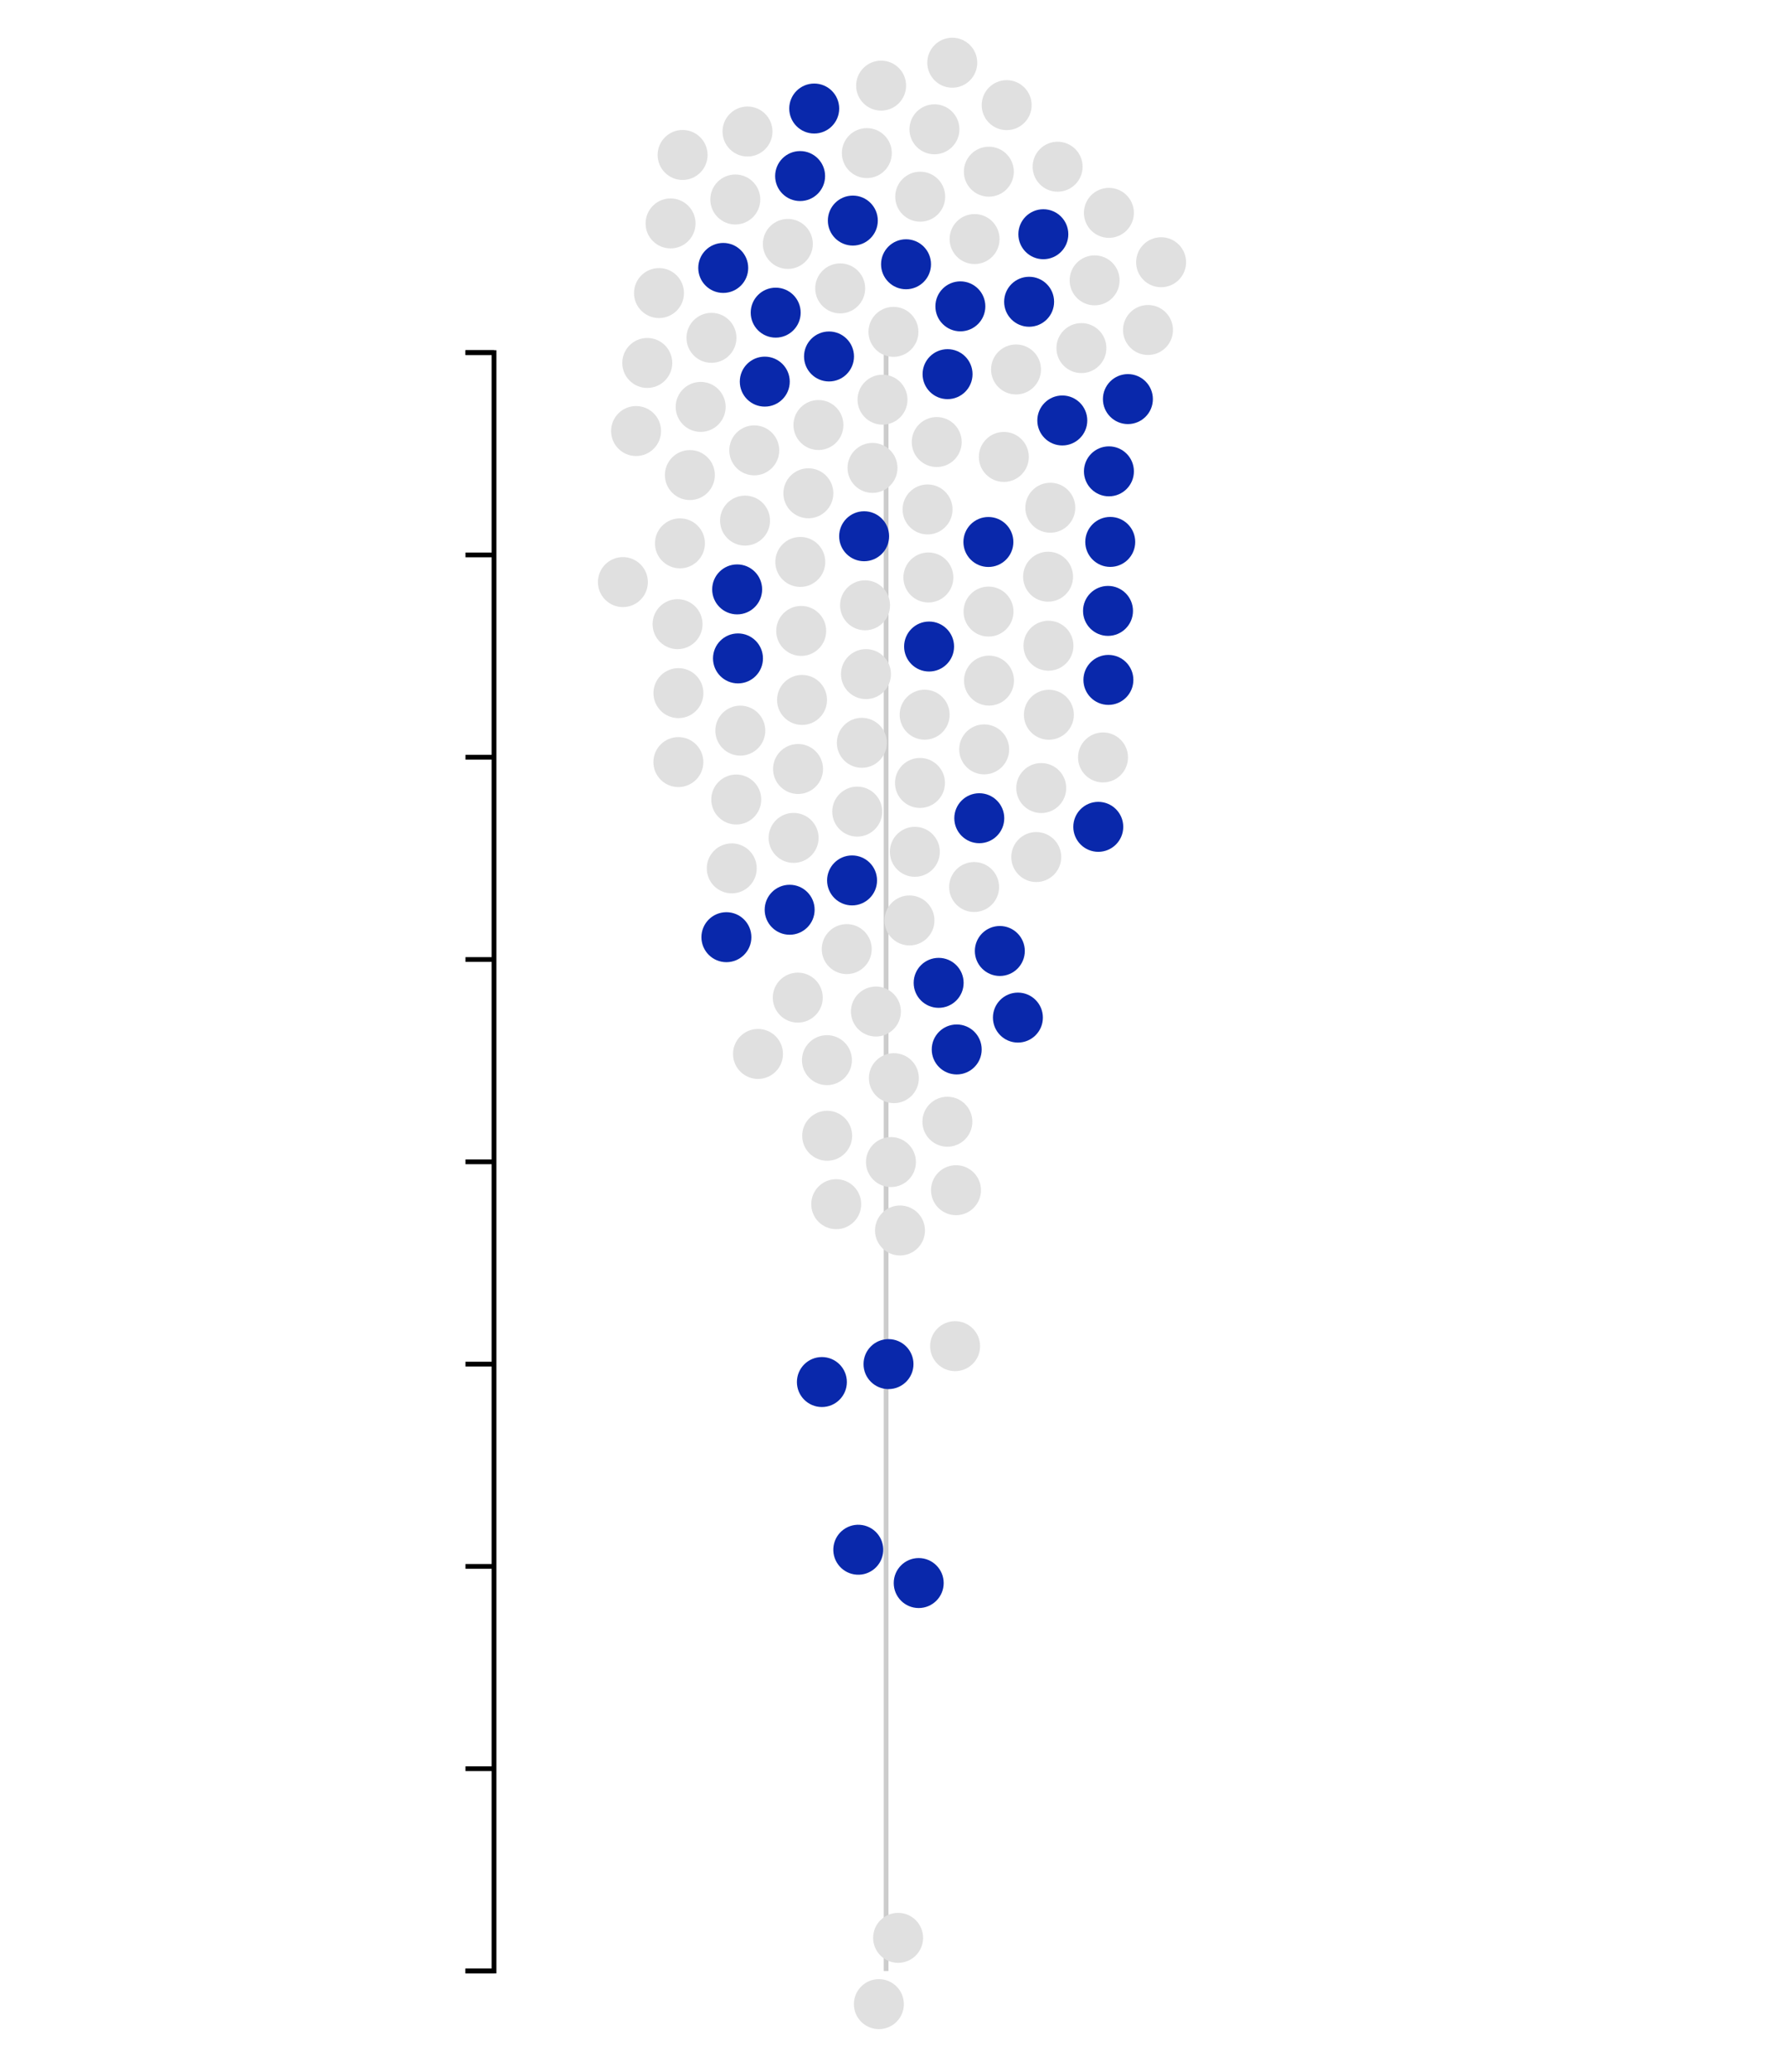 <?xml version="1.0" encoding="UTF-8"?>
<svg id="g-big_stumps_bubble-mobile-interative-img" xmlns="http://www.w3.org/2000/svg" baseProfile="tiny" version="1.2" viewBox="0 0 375 435.3">
  <!-- Generator: Adobe Illustrator 29.3.1, SVG Export Plug-In . SVG Version: 2.1.0 Build 151)  -->
  <path d="M97.845,74.081h6v340h-6" fill="none" stroke="#000"/>
  <line x1="103.845" y1="74.081" x2="97.845" y2="74.081" fill="none" stroke="#000"/>
  <line x1="103.845" y1="116.581" x2="97.845" y2="116.581" fill="none" stroke="#000"/>
  <line x1="103.845" y1="159.081" x2="97.845" y2="159.081" fill="none" stroke="#000"/>
  <line x1="103.845" y1="201.581" x2="97.845" y2="201.581" fill="none" stroke="#000"/>
  <line x1="103.845" y1="244.081" x2="97.845" y2="244.081" fill="none" stroke="#000"/>
  <line x1="103.845" y1="286.581" x2="97.845" y2="286.581" fill="none" stroke="#000"/>
  <line x1="103.845" y1="329.081" x2="97.845" y2="329.081" fill="none" stroke="#000"/>
  <line x1="103.845" y1="371.581" x2="97.845" y2="371.581" fill="none" stroke="#000"/>
  <line x1="103.845" y1="414.081" x2="97.845" y2="414.081" fill="none" stroke="#000"/>
  <line x1="186.263" y1="74.081" x2="186.263" y2="414.081" fill="none" stroke="#ccc"/>
  <g>
    <circle cx="-1743.401" cy="105.861" r="5.25" fill="#0928ab"/>
    <circle cx="-1400.606" cy="67.309" r="5.25" fill="#0928ab"/>
    <circle cx="-1737.258" cy="40.531" r="5.25" fill="#0928ab"/>
    <circle cx="-1662.403" cy="97.543" r="5.25" fill="#0928ab"/>
    <circle cx="-1773.621" cy="64.946" r="5.25" fill="#0928ab"/>
    <circle cx="-1719.75" cy="89.239" r="5.25" fill="#0928ab"/>
    <circle cx="-1724.837" cy="32.614" r="5.25" fill="#0928ab"/>
    <circle cx="-1768.389" cy="108.068" r="5.25" fill="#0928ab"/>
    <circle cx="-1748.667" cy="62.744" r="5.25" fill="#0928ab"/>
    <circle cx="-1645.62" cy="78.876" r="5.25" fill="#0928ab"/>
    <circle cx="-1546.229" cy="65.311" r="5.25" fill="#0928ab"/>
    <circle cx="-1334.271" cy="66.885" r="5.25" fill="#0928ab"/>
    <circle cx="-1594.719" cy="69.442" r="5.25" fill="#0928ab"/>
    <circle cx="-1718.356" cy="103.671" r="5.25" fill="#0928ab"/>
    <circle cx="-1414.608" cy="71.078" r="5.25" fill="#0928ab"/>
    <circle cx="-1651.44" cy="65.595" r="5.25" fill="#0928ab"/>
    <circle cx="-1678.96" cy="74.554" r="5.25" fill="#0928ab"/>
    <circle cx="-1730.249" cy="111.965" r="5.25" fill="#0928ab"/>
    <circle cx="-1619.62" cy="66.194" r="5.25" fill="#0928ab"/>
    <circle cx="-1546.11" cy="50.813" r="5.25" fill="#0928ab"/>
    <circle cx="-1724.301" cy="47.086" r="5.25" fill="#0928ab"/>
    <circle cx="-1757.842" cy="85.295" r="5.25" fill="#0928ab"/>
    <circle cx="-1558.848" cy="72.456" r="5.25" fill="#0928ab"/>
    <circle cx="-1341.267" cy="79.586" r="5.25" fill="#0928ab"/>
    <circle cx="-1611.105" cy="105.302" r="5.25" fill="#0928ab"/>
    <circle cx="-1718.375" cy="60.325" r="5.25" fill="#0928ab"/>
    <circle cx="-1558.727" cy="57.957" r="5.25" fill="#0928ab"/>
    <circle cx="-1736.446" cy="55.008" r="5.25" fill="#0928ab"/>
    <circle cx="-1673.178" cy="87.851" r="5.25" fill="#0928ab"/>
    <circle cx="-1761.778" cy="56.596" r="5.25" fill="#0928ab"/>
    <circle cx="-1668.807" cy="30.789" r="5.25" fill="#0928ab"/>
    <circle cx="-1686.864" cy="50.634" r="5.25" fill="#0928ab"/>
    <circle cx="-1696.386" cy="39.699" r="5.25" fill="#0928ab"/>
    <circle cx="-1606.231" cy="60.628" r="5.25" fill="#0928ab"/>
    <circle cx="-1786.775" cy="58.852" r="5.25" fill="#0928ab"/>
    <circle cx="-1546.351" cy="79.809" r="5.25" fill="#0928ab"/>
    <circle cx="-729.597" cy="95.978" r="5.25" fill="#0928ab"/>
    <circle cx="-465.819" cy="80.364" r="5.25" fill="#0928ab"/>
    <circle cx="-696.88" cy="76.677" r="5.25" fill="#0928ab"/>
    <circle cx="-639.74" cy="85.486" r="5.25" fill="#0928ab"/>
    <circle cx="-688.037" cy="65.257" r="5.25" fill="#0928ab"/>
    <circle cx="-664.064" cy="43.831" r="5.25" fill="#0928ab"/>
    <circle cx="-653.376" cy="34.029" r="5.25" fill="#0928ab"/>
    <circle cx="-696.111" cy="115.104" r="5.25" fill="#0928ab"/>
    <circle cx="-706.057" cy="87.862" r="5.25" fill="#0928ab"/>
    <circle cx="-628.574" cy="112.176" r="5.25" fill="#0928ab"/>
    <circle cx="-561.271" cy="101.141" r="5.25" fill="#0928ab"/>
    <circle cx="-419.821" cy="74.014" r="5.25" fill="#0928ab"/>
    <circle cx="-578.691" cy="36.268" r="5.25" fill="#0928ab"/>
    <circle cx="-703.191" cy="47.816" r="5.25" fill="#0928ab"/>
    <circle cx="-462.05" cy="94.366" r="5.25" fill="#0928ab"/>
    <circle cx="-614.075" cy="112.003" r="5.25" fill="#0928ab"/>
    <circle cx="-609.561" cy="34.141" r="5.25" fill="#0928ab"/>
    <circle cx="-715.41" cy="98.942" r="5.25" fill="#0928ab"/>
    <circle cx="-567.436" cy="88.022" r="5.25" fill="#0928ab"/>
    <circle cx="-538.616" cy="53.162" r="5.25" fill="#0928ab"/>
    <circle cx="-689.002" cy="50.805" r="5.25" fill="#0928ab"/>
    <circle cx="-686.715" cy="104.078" r="5.25" fill="#0928ab"/>
    <circle cx="-545.916" cy="69.823" r="5.25" fill="#0928ab"/>
    <circle cx="-426.816" cy="86.715" r="5.25" transform="translate(-444.044 -348.48) rotate(-80.783)" fill="#0928ab"/>
    <circle cx="-555.508" cy="114.437" r="5.25" fill="#0928ab"/>
    <circle cx="-668.555" cy="30.041" r="5.25" fill="#0928ab"/>
    <circle cx="-552.61" cy="56.962" r="5.25" fill="#0928ab"/>
    <circle cx="-677.511" cy="92.868" r="5.25" fill="#0928ab"/>
    <circle cx="-638.535" cy="59.366" r="5.25" fill="#0928ab"/>
    <circle cx="-672.224" cy="106.37" r="5.25" fill="#0928ab"/>
    <circle cx="-638.55" cy="33.752" r="5.25" fill="#0928ab"/>
    <circle cx="-616.572" cy="71.832" r="5.25" fill="#0928ab"/>
    <circle cx="-624.058" cy="34.222" r="5.25" fill="#0928ab"/>
    <circle cx="-580.501" cy="61.281" r="5.25" fill="#0928ab"/>
    <circle cx="-673.793" cy="67.95" r="5.25" fill="#0928ab"/>
    <circle cx="-531.923" cy="66.025" r="5.25" fill="#0928ab"/>
    <circle cx="171.15" cy="22.802" r="5.25" fill="#0928ab"/>
    <circle cx="186.764" cy="286.581" r="5.25" fill="#0928ab"/>
    <circle cx="190.451" cy="55.519" r="5.25" fill="#0928ab"/>
    <circle cx="181.642" cy="112.659" r="5.25" fill="#0928ab"/>
    <circle cx="201.871" cy="64.362" r="5.25" fill="#0928ab"/>
    <circle cx="223.297" cy="88.336" r="5.25" fill="#0928ab"/>
    <circle cx="233.099" cy="99.024" r="5.25" fill="#0928ab"/>
    <circle cx="152.024" cy="56.289" r="5.25" fill="#0928ab"/>
    <circle cx="179.266" cy="46.342" r="5.25" fill="#0928ab"/>
    <circle cx="154.952" cy="123.825" r="5.25" fill="#0928ab"/>
    <circle cx="165.987" cy="191.128" r="5.25" fill="#0928ab"/>
    <circle cx="193.114" cy="332.579" r="5.25" fill="#0928ab"/>
    <circle cx="230.86" cy="173.708" r="5.25" fill="#0928ab"/>
    <circle cx="219.312" cy="49.209" r="5.25" fill="#0928ab"/>
    <circle cx="172.762" cy="290.349" r="5.25" fill="#0928ab"/>
    <circle cx="155.125" cy="138.324" r="5.25" fill="#0928ab"/>
    <circle cx="232.987" cy="142.838" r="5.25" fill="#0928ab"/>
    <circle cx="168.186" cy="36.989" r="5.25" fill="#0928ab"/>
    <circle cx="179.106" cy="184.964" r="5.25" fill="#0928ab"/>
    <circle cx="213.966" cy="213.783" r="5.25" fill="#0928ab"/>
    <circle cx="216.323" cy="63.397" r="5.25" fill="#0928ab"/>
    <circle cx="163.051" cy="65.684" r="5.25" fill="#0928ab"/>
    <circle cx="197.305" cy="206.484" r="5.25" fill="#0928ab"/>
    <circle cx="180.413" cy="325.583" r="5.25" transform="translate(-169.865 451.514) rotate(-80.783)" fill="#0928ab"/>
    <circle cx="152.691" cy="196.891" r="5.25" fill="#0928ab"/>
    <circle cx="237.087" cy="83.845" r="5.25" fill="#0928ab"/>
    <circle cx="210.166" cy="199.79" r="5.25" fill="#0928ab"/>
    <circle cx="174.26" cy="74.889" r="5.25" fill="#0928ab"/>
    <circle cx="207.762" cy="113.864" r="5.25" fill="#0928ab"/>
    <circle cx="160.758" cy="80.175" r="5.25" fill="#0928ab"/>
    <circle cx="233.376" cy="113.85" r="5.25" fill="#0928ab"/>
    <circle cx="195.296" cy="135.828" r="5.25" fill="#0928ab"/>
    <circle cx="232.906" cy="128.342" r="5.25" fill="#0928ab"/>
    <circle cx="205.847" cy="171.898" r="5.25" fill="#0928ab"/>
    <circle cx="199.178" cy="78.606" r="5.25" fill="#0928ab"/>
    <circle cx="201.103" cy="220.477" r="5.25" fill="#0928ab"/>
  </g>
  <g id="older-stump">
    <circle cx="-1689.99" cy="106.493" r="5.25" fill="#e0e0e0"/>
    <circle cx="-1775.805" cy="36.028" r="5.25" fill="#e0e0e0"/>
    <circle cx="-1780.214" cy="116.437" r="5.25" fill="#e0e0e0"/>
    <circle cx="-1795.987" cy="96.094" r="5.25" fill="#e0e0e0"/>
    <circle cx="-1797.315" cy="81.65" r="5.25" fill="#e0e0e0"/>
    <circle cx="-1772.319" cy="79.386" r="5.25" fill="#e0e0e0"/>
    <circle cx="-1193.306" cy="75.257" r="5.25" fill="#e0e0e0"/>
    <circle cx="-1546.472" cy="94.308" r="5.25" fill="#e0e0e0"/>
    <circle cx="-1679.216" cy="116.197" r="5.25" fill="#e0e0e0"/>
    <circle cx="-1798.625" cy="67.209" r="5.25" fill="#e0e0e0"/>
    <circle cx="-1700.758" cy="96.784" r="5.25" fill="#e0e0e0"/>
    <circle cx="-1742.107" cy="120.3" r="5.25" fill="#e0e0e0"/>
    <circle cx="-1629.254" cy="43.002" r="5.25" fill="#e0e0e0"/>
    <circle cx="-1581.331" cy="63.877" r="5.25" fill="#e0e0e0"/>
    <circle cx="-1665.204" cy="70.088" r="5.25" fill="#e0e0e0"/>
    <circle cx="-1689.91" cy="64.799" r="5.25" fill="#e0e0e0"/>
    <circle cx="-1793.372" cy="110.355" r="5.25" fill="#e0e0e0"/>
    <circle cx="-1633.005" cy="71.754" r="5.25" fill="#e0e0e0"/>
    <circle cx="-1521.238" cy="80.015" r="5.25" fill="#e0e0e0"/>
    <circle cx="-1692.72" cy="79.008" r="5.25" fill="#e0e0e0"/>
    <circle cx="-1784.158" cy="87.728" r="5.25" fill="#e0e0e0"/>
    <circle cx="-1648.616" cy="93.063" r="5.25" fill="#e0e0e0"/>
    <circle cx="-1781.544" cy="101.987" r="5.25" fill="#e0e0e0"/>
    <circle cx="-1745.996" cy="76.954" r="5.25" fill="#e0e0e0"/>
    <circle cx="-1710.154" cy="44.126" r="5.25" fill="#e0e0e0"/>
    <circle cx="-1634.127" cy="87.685" r="5.25" fill="#e0e0e0"/>
    <circle cx="-1533.612" cy="58.165" r="5.25" fill="#e0e0e0"/>
    <circle cx="-1533.855" cy="87.163" r="5.25" fill="#e0e0e0"/>
    <circle cx="-1744.693" cy="91.374" r="5.25" fill="#e0e0e0"/>
    <circle cx="-1731.583" cy="97.532" r="5.25" fill="#e0e0e0"/>
    <circle cx="-1762.655" cy="42.13" r="5.25" fill="#e0e0e0"/>
    <circle cx="-1703.712" cy="69.244" r="5.25" fill="#e0e0e0"/>
    <circle cx="-1686.971" cy="92.315" r="5.25" fill="#e0e0e0"/>
    <circle cx="-1466.567" cy="87.529" r="5.25" fill="#e0e0e0"/>
    <circle cx="-1799.928" cy="52.767" r="5.25" fill="#e0e0e0"/>
    <circle cx="-1676.198" cy="102.023" r="5.25" fill="#e0e0e0"/>
    <circle cx="-1767.081" cy="122.579" r="5.25" fill="#e0e0e0"/>
    <circle cx="-1756.53" cy="99.723" r="5.25" fill="#e0e0e0"/>
    <circle cx="-1737.762" cy="26.049" r="5.25" fill="#e0e0e0"/>
    <circle cx="-1659.398" cy="83.361" r="5.25" fill="#e0e0e0"/>
    <circle cx="-1750.089" cy="33.79" r="5.25" fill="#e0e0e0"/>
    <circle cx="-1676.109" cy="60.352" r="5.25" fill="#e0e0e0"/>
    <circle cx="-1673.078" cy="46.183" r="5.25" fill="#e0e0e0"/>
    <circle cx="-1785.468" cy="73.297" r="5.25" fill="#e0e0e0"/>
    <circle cx="-1731.455" cy="68.609" r="5.25" fill="#e0e0e0"/>
    <circle cx="-1604.355" cy="46.249" r="5.25" fill="#e0e0e0"/>
    <circle cx="-1706.461" cy="83.455" r="5.25" fill="#e0e0e0"/>
    <circle cx="-1659.295" cy="41.716" r="5.25" fill="#e0e0e0"/>
    <circle cx="-1662.315" cy="55.895" r="5.25" fill="#e0e0e0"/>
    <circle cx="-1749.519" cy="48.263" r="5.25" fill="#e0e0e0"/>
    <circle cx="-1700.668" cy="55.077" r="5.25" fill="#e0e0e0"/>
    <circle cx="-1583.208" cy="78.253" r="5.25" fill="#e0e0e0"/>
    <circle cx="-1732.853" cy="83.032" r="5.25" fill="#e0e0e0"/>
    <circle cx="-1769.697" cy="93.634" r="5.25" fill="#e0e0e0"/>
    <circle cx="-1621.499" cy="80.57" r="5.25" fill="#e0e0e0"/>
    <circle cx="-1479.635" cy="66.08" r="5.25" fill="#e0e0e0"/>
    <circle cx="-1609.986" cy="89.383" r="5.25" fill="#e0e0e0"/>
    <circle cx="-1592.843" cy="55.064" r="5.25" fill="#e0e0e0"/>
    <circle cx="-1665.422" cy="111.725" r="5.25" fill="#e0e0e0"/>
    <circle cx="-1466.909" cy="73.033" r="5.25" fill="#e0e0e0"/>
    <circle cx="-1533.733" cy="72.664" r="5.25" fill="#e0e0e0"/>
    <circle cx="-1750.596" cy="19.307" r="5.25" fill="#e0e0e0"/>
    <circle cx="-1648.512" cy="51.404" r="5.25" fill="#e0e0e0"/>
    <circle cx="-1788.076" cy="44.411" r="5.25" fill="#e0e0e0"/>
    <circle cx="-1558.969" cy="86.955" r="5.25" fill="#e0e0e0"/>
    <circle cx="-1774.922" cy="50.499" r="5.25" fill="#e0e0e0"/>
    <circle cx="-1755.257" cy="114.202" r="5.25" fill="#e0e0e0"/>
    <circle cx="-1598.471" cy="98.196" r="5.25" fill="#e0e0e0"/>
    <circle cx="-1596.595" cy="83.82" r="5.25" fill="#e0e0e0"/>
    <circle cx="-1608.108" cy="75.01" r="5.25" fill="#e0e0e0"/>
    <circle cx="-1207.231" cy="71.214" r="5.25" fill="#e0e0e0"/>
    <circle cx="-1622.621" cy="96.491" r="5.25" fill="#e0e0e0"/>
    <circle cx="-1763.219" cy="27.647" r="5.25" fill="#e0e0e0"/>
    <circle cx="-1467.251" cy="58.538" r="5.25" fill="#e0e0e0"/>
    <circle cx="-1718.355" cy="74.817" r="5.25" fill="#e0e0e0"/>
    <circle cx="-1682.592" cy="35.247" r="5.25" fill="#e0e0e0"/>
    <circle cx="-1404.343" cy="81.32" r="5.25" fill="#e0e0e0"/>
    <circle cx="-1645.506" cy="37.229" r="5.25" fill="#e0e0e0"/>
    <circle cx="-1631.133" cy="57.379" r="5.25" fill="#e0e0e0"/>
    <circle cx="-1585.083" cy="92.63" r="5.25" fill="#e0e0e0"/>
    <circle cx="-1479.291" cy="80.577" r="5.25" fill="#e0e0e0"/>
    <circle cx="-1492.016" cy="73.625" r="5.25" fill="#e0e0e0"/>
    <circle cx="-1760.499" cy="71.059" r="5.25" fill="#e0e0e0"/>
    <circle cx="-1717.116" cy="118.114" r="5.25" fill="#e0e0e0"/>
    <circle cx="-1617.743" cy="51.814" r="5.25" fill="#e0e0e0"/>
    <circle cx="-666.914" cy="119.847" r="5.25" fill="#e0e0e0"/>
    <circle cx="-638.248" cy="124.202" r="5.25" fill="#e0e0e0"/>
    <circle cx="-720.235" cy="84.919" r="5.25" fill="#e0e0e0"/>
    <circle cx="-717.373" cy="44.816" r="5.25" fill="#e0e0e0"/>
    <circle cx="-707.68" cy="34.036" r="5.25" fill="#e0e0e0"/>
    <circle cx="-661.843" cy="133.425" r="5.25" fill="#e0e0e0"/>
    <circle cx="-331.356" cy="82.386" r="5.25" fill="#e0e0e0"/>
    <circle cx="-530.978" cy="107.794" r="5.25" fill="#e0e0e0"/>
    <circle cx="-643.023" cy="110.518" r="5.25" fill="#e0e0e0"/>
    <circle cx="-674.78" cy="53.558" r="5.25" fill="#e0e0e0"/>
    <circle cx="-656.406" cy="56.119" r="5.25" fill="#e0e0e0"/>
    <circle cx="-739.223" cy="66.959" r="5.25" fill="#e0e0e0"/>
    <circle cx="-598.902" cy="111.514" r="5.25" fill="#e0e0e0"/>
    <circle cx="-593.272" cy="35.27" r="5.25" fill="#e0e0e0"/>
    <circle cx="-606.781" cy="124.522" r="5.25" fill="#e0e0e0"/>
    <circle cx="-602.24" cy="46.654" r="5.25" fill="#e0e0e0"/>
    <circle cx="-701.153" cy="101.522" r="5.25" fill="#e0e0e0"/>
    <circle cx="-592.294" cy="124.533" r="5.25" fill="#e0e0e0"/>
    <circle cx="-542.813" cy="99.435" r="5.25" fill="#e0e0e0"/>
    <circle cx="-576.368" cy="100.313" r="5.25" fill="#e0e0e0"/>
    <circle cx="-683.072" cy="25.817" r="5.25" fill="#e0e0e0"/>
    <circle cx="-634.346" cy="98.906" r="5.25" fill="#e0e0e0"/>
    <circle cx="-682.683" cy="79.324" r="5.25" fill="#e0e0e0"/>
    <circle cx="-676.148" cy="131.073" r="5.25" fill="#e0e0e0"/>
    <circle cx="-725.235" cy="70.707" r="5.25" fill="#e0e0e0"/>
    <circle cx="-584.429" cy="112.366" r="5.25" fill="#e0e0e0"/>
    <circle cx="-553.004" cy="89.143" r="5.25" fill="#e0e0e0"/>
    <circle cx="-529.677" cy="93.303" r="5.25" fill="#e0e0e0"/>
    <circle cx="-654.099" cy="83.726" r="5.25" fill="#e0e0e0"/>
    <circle cx="-693.501" cy="37.037" r="5.25" fill="#e0e0e0"/>
    <circle cx="-690.829" cy="128.607" r="5.25" fill="#e0e0e0"/>
    <circle cx="-610.777" cy="85.101" r="5.25" fill="#e0e0e0"/>
    <circle cx="-668.434" cy="81.624" r="5.25" fill="#e0e0e0"/>
    <circle cx="-513.79" cy="93.257" r="5.25" fill="#e0e0e0"/>
    <circle cx="-645.731" cy="46.351" r="5.25" fill="#e0e0e0"/>
    <circle cx="-652.595" cy="122.114" r="5.25" fill="#e0e0e0"/>
    <circle cx="-730.309" cy="55.524" r="5.25" fill="#e0e0e0"/>
    <circle cx="-705.461" cy="126.174" r="5.25" fill="#e0e0e0"/>
    <circle cx="-657.783" cy="108.582" r="5.25" fill="#e0e0e0"/>
    <circle cx="-630.109" cy="136.194" r="5.25" fill="#e0e0e0"/>
    <circle cx="-691.812" cy="90.516" r="5.25" fill="#e0e0e0"/>
    <circle cx="-645.372" cy="72.153" r="5.25" fill="#e0e0e0"/>
    <circle cx="-619.851" cy="98.716" r="5.25" fill="#e0e0e0"/>
    <circle cx="-648.767" cy="97.207" r="5.25" fill="#e0e0e0"/>
    <circle cx="-724.769" cy="110.002" r="5.25" fill="#e0e0e0"/>
    <circle cx="-596.346" cy="85.967" r="5.25" fill="#e0e0e0"/>
    <circle cx="-621.271" cy="124.703" r="5.25" fill="#e0e0e0"/>
    <circle cx="-609.413" cy="59.239" r="5.25" fill="#e0e0e0"/>
    <circle cx="-605.353" cy="98.538" r="5.25" fill="#e0e0e0"/>
    <circle cx="-679.27" cy="39.814" r="5.25" fill="#e0e0e0"/>
    <circle cx="-625.236" cy="85.291" r="5.25" fill="#e0e0e0"/>
    <circle cx="-594.963" cy="60.251" r="5.25" fill="#e0e0e0"/>
    <circle cx="-663.11" cy="95.092" r="5.25" fill="#e0e0e0"/>
    <circle cx="-710.489" cy="112.566" r="5.25" fill="#e0e0e0"/>
    <circle cx="-559.028" cy="75.956" r="5.25" fill="#e0e0e0"/>
    <circle cx="-499.416" cy="91.353" r="5.25" fill="#e0e0e0"/>
    <circle cx="-572.346" cy="49.305" r="5.25" fill="#e0e0e0"/>
    <circle cx="-602.251" cy="72.764" r="5.25" fill="#e0e0e0"/>
    <circle cx="-631.079" cy="71.983" r="5.25" fill="#e0e0e0"/>
    <circle cx="-493.891" cy="77.947" r="5.25" fill="#e0e0e0"/>
    <circle cx="-539.889" cy="83.009" r="5.25" fill="#e0e0e0"/>
    <circle cx="-716.328" cy="59.27" r="5.25" fill="#e0e0e0"/>
    <circle cx="-623.914" cy="59.339" r="5.25" fill="#e0e0e0"/>
    <circle cx="-711.076" cy="73.699" r="5.25" fill="#e0e0e0"/>
    <circle cx="-525.891" cy="79.234" r="5.25" fill="#e0e0e0"/>
    <circle cx="-681.425" cy="117.578" r="5.25" fill="#e0e0e0"/>
    <circle cx="-702.176" cy="62.27" r="5.25" fill="#e0e0e0"/>
    <circle cx="-569.967" cy="113.31" r="5.25" fill="#e0e0e0"/>
    <circle cx="-586.841" cy="48.258" r="5.25" fill="#e0e0e0"/>
    <circle cx="-587.912" cy="73.747" r="5.25" fill="#e0e0e0"/>
    <circle cx="-345.281" cy="78.344" r="5.25" fill="#e0e0e0"/>
    <circle cx="-566.045" cy="62.366" r="5.25" fill="#e0e0e0"/>
    <circle cx="-719.845" cy="123.644" r="5.25" fill="#e0e0e0"/>
    <circle cx="-502.356" cy="66.176" r="5.25" fill="#e0e0e0"/>
    <circle cx="-659.533" cy="70.227" r="5.25" fill="#e0e0e0"/>
    <circle cx="-631.241" cy="46.822" r="5.25" fill="#e0e0e0"/>
    <circle cx="-469.587" cy="66.364" r="5.25" fill="#e0e0e0"/>
    <circle cx="-616.741" cy="46.741" r="5.25" fill="#e0e0e0"/>
    <circle cx="-573.445" cy="74.825" r="5.25" fill="#e0e0e0"/>
    <circle cx="-581.891" cy="86.937" r="5.25" fill="#e0e0e0"/>
    <circle cx="-508.266" cy="79.85" r="5.25" fill="#e0e0e0"/>
    <circle cx="-516.742" cy="67.987" r="5.25" fill="#e0e0e0"/>
    <circle cx="-734.41" cy="81.916" r="5.25" fill="#e0e0e0"/>
    <circle cx="-697.308" cy="23.062" r="5.25" fill="#e0e0e0"/>
    <circle cx="-590.844" cy="99.377" r="5.25" fill="#e0e0e0"/>
    <circle cx="147.281" cy="85.486" r="5.25" fill="#e0e0e0"/>
    <circle cx="142.926" cy="114.151" r="5.25" fill="#e0e0e0"/>
    <circle cx="182.209" cy="32.164" r="5.25" fill="#e0e0e0"/>
    <circle cx="222.312" cy="35.026" r="5.25" fill="#e0e0e0"/>
    <circle cx="233.092" cy="44.719" r="5.25" fill="#e0e0e0"/>
    <circle cx="133.703" cy="90.556" r="5.25" fill="#e0e0e0"/>
    <circle cx="184.742" cy="421.043" r="5.25" fill="#e0e0e0"/>
    <circle cx="159.334" cy="221.421" r="5.25" fill="#e0e0e0"/>
    <circle cx="156.61" cy="109.376" r="5.25" fill="#e0e0e0"/>
    <circle cx="213.57" cy="77.619" r="5.25" fill="#e0e0e0"/>
    <circle cx="211.009" cy="95.993" r="5.25" fill="#e0e0e0"/>
    <circle cx="200.169" cy="13.176" r="5.25" fill="#e0e0e0"/>
    <circle cx="155.614" cy="153.497" r="5.25" fill="#e0e0e0"/>
    <circle cx="231.858" cy="159.128" r="5.25" fill="#e0e0e0"/>
    <circle cx="142.606" cy="145.618" r="5.25" fill="#e0e0e0"/>
    <circle cx="220.474" cy="150.16" r="5.25" fill="#e0e0e0"/>
    <circle cx="165.606" cy="51.246" r="5.25" fill="#e0e0e0"/>
    <circle cx="142.595" cy="160.105" r="5.25" fill="#e0e0e0"/>
    <circle cx="167.693" cy="209.587" r="5.25" fill="#e0e0e0"/>
    <circle cx="166.815" cy="176.032" r="5.25" fill="#e0e0e0"/>
    <circle cx="241.311" cy="69.327" r="5.25" fill="#e0e0e0"/>
    <circle cx="168.222" cy="118.054" r="5.25" fill="#e0e0e0"/>
    <circle cx="187.804" cy="69.717" r="5.25" fill="#e0e0e0"/>
    <circle cx="136.055" cy="76.252" r="5.25" fill="#e0e0e0"/>
    <circle cx="196.421" cy="27.165" r="5.25" fill="#e0e0e0"/>
    <circle cx="154.762" cy="167.97" r="5.25" fill="#e0e0e0"/>
    <circle cx="177.985" cy="199.395" r="5.25" fill="#e0e0e0"/>
    <circle cx="173.825" cy="222.723" r="5.25" fill="#e0e0e0"/>
    <circle cx="183.402" cy="98.301" r="5.25" fill="#e0e0e0"/>
    <circle cx="230.091" cy="58.899" r="5.25" fill="#e0e0e0"/>
    <circle cx="138.521" cy="61.57" r="5.25" fill="#e0e0e0"/>
    <circle cx="182.027" cy="141.622" r="5.25" fill="#e0e0e0"/>
    <circle cx="185.504" cy="83.966" r="5.25" fill="#e0e0e0"/>
    <circle cx="173.871" cy="238.609" r="5.25" fill="#e0e0e0"/>
    <circle cx="220.777" cy="106.669" r="5.25" fill="#e0e0e0"/>
    <circle cx="145.014" cy="99.804" r="5.25" fill="#e0e0e0"/>
    <circle cx="211.604" cy="22.09" r="5.25" fill="#e0e0e0"/>
    <circle cx="140.954" cy="46.938" r="5.25" fill="#e0e0e0"/>
    <circle cx="158.546" cy="94.616" r="5.25" fill="#e0e0e0"/>
    <circle cx="130.934" cy="122.291" r="5.25" fill="#e0e0e0"/>
    <circle cx="176.612" cy="60.588" r="5.25" fill="#e0e0e0"/>
    <circle cx="194.975" cy="107.027" r="5.25" fill="#e0e0e0"/>
    <circle cx="168.412" cy="132.549" r="5.25" fill="#e0e0e0"/>
    <circle cx="169.921" cy="103.633" r="5.25" fill="#e0e0e0"/>
    <circle cx="157.126" cy="27.63" r="5.25" fill="#e0e0e0"/>
    <circle cx="181.161" cy="156.054" r="5.25" fill="#e0e0e0"/>
    <circle cx="142.425" cy="131.128" r="5.25" fill="#e0e0e0"/>
    <circle cx="207.889" cy="142.987" r="5.25" fill="#e0e0e0"/>
    <circle cx="168.59" cy="147.047" r="5.25" fill="#e0e0e0"/>
    <circle cx="227.314" cy="73.129" r="5.25" fill="#e0e0e0"/>
    <circle cx="181.837" cy="127.164" r="5.25" fill="#e0e0e0"/>
    <circle cx="206.877" cy="157.436" r="5.25" fill="#e0e0e0"/>
    <circle cx="172.036" cy="89.29" r="5.25" fill="#e0e0e0"/>
    <circle cx="154.562" cy="41.911" r="5.25" fill="#e0e0e0"/>
    <circle cx="191.172" cy="193.372" r="5.25" fill="#e0e0e0"/>
    <circle cx="175.775" cy="252.983" r="5.25" fill="#e0e0e0"/>
    <circle cx="217.823" cy="180.054" r="5.25" fill="#e0e0e0"/>
    <circle cx="194.364" cy="150.148" r="5.25" fill="#e0e0e0"/>
    <circle cx="195.145" cy="121.32" r="5.25" fill="#e0e0e0"/>
    <circle cx="189.181" cy="258.508" r="5.25" fill="#e0e0e0"/>
    <circle cx="184.119" cy="212.511" r="5.25" fill="#e0e0e0"/>
    <circle cx="207.858" cy="36.071" r="5.25" fill="#e0e0e0"/>
    <circle cx="207.789" cy="128.486" r="5.25" fill="#e0e0e0"/>
    <circle cx="193.429" cy="41.323" r="5.25" fill="#e0e0e0"/>
    <circle cx="187.894" cy="226.508" r="5.25" fill="#e0e0e0"/>
    <circle cx="149.55" cy="70.975" r="5.25" fill="#e0e0e0"/>
    <circle cx="204.858" cy="50.223" r="5.25" fill="#e0e0e0"/>
    <circle cx="153.818" cy="182.433" r="5.25" fill="#e0e0e0"/>
    <circle cx="218.87" cy="165.559" r="5.25" fill="#e0e0e0"/>
    <circle cx="193.381" cy="164.487" r="5.25" fill="#e0e0e0"/>
    <circle cx="188.784" cy="407.118" r="5.25" fill="#e0e0e0"/>
    <circle cx="204.762" cy="186.354" r="5.25" fill="#e0e0e0"/>
    <circle cx="143.484" cy="32.555" r="5.25" fill="#e0e0e0"/>
    <circle cx="200.952" cy="250.044" r="5.25" fill="#e0e0e0"/>
    <circle cx="196.901" cy="92.867" r="5.25" fill="#e0e0e0"/>
    <circle cx="220.306" cy="121.158" r="5.25" fill="#e0e0e0"/>
    <circle cx="200.764" cy="282.812" r="5.25" fill="#e0e0e0"/>
    <circle cx="220.387" cy="135.658" r="5.25" fill="#e0e0e0"/>
    <circle cx="192.303" cy="178.954" r="5.25" fill="#e0e0e0"/>
    <circle cx="180.191" cy="170.509" r="5.25" fill="#e0e0e0"/>
    <circle cx="187.278" cy="244.133" r="5.25" fill="#e0e0e0"/>
    <circle cx="199.141" cy="235.657" r="5.25" fill="#e0e0e0"/>
    <circle cx="185.212" cy="17.989" r="5.25" fill="#e0e0e0"/>
    <circle cx="244.066" cy="55.092" r="5.25" fill="#e0e0e0"/>
    <circle cx="167.751" cy="161.555" r="5.25" fill="#e0e0e0"/>
  </g>
<style>
#g-big_stumps_bubble-mobile-interative-img rect, #g-big_stumps_bubble-mobile-interative-img circle, #g-big_stumps_bubble-mobile-interative-img path, #g-big_stumps_bubble-mobile-interative-img line, #g-big_stumps_bubble-mobile-interative-img polyline, #g-big_stumps_bubble-mobile-interative-img polygon { vector-effect: non-scaling-stroke; }
</style>
</svg>
